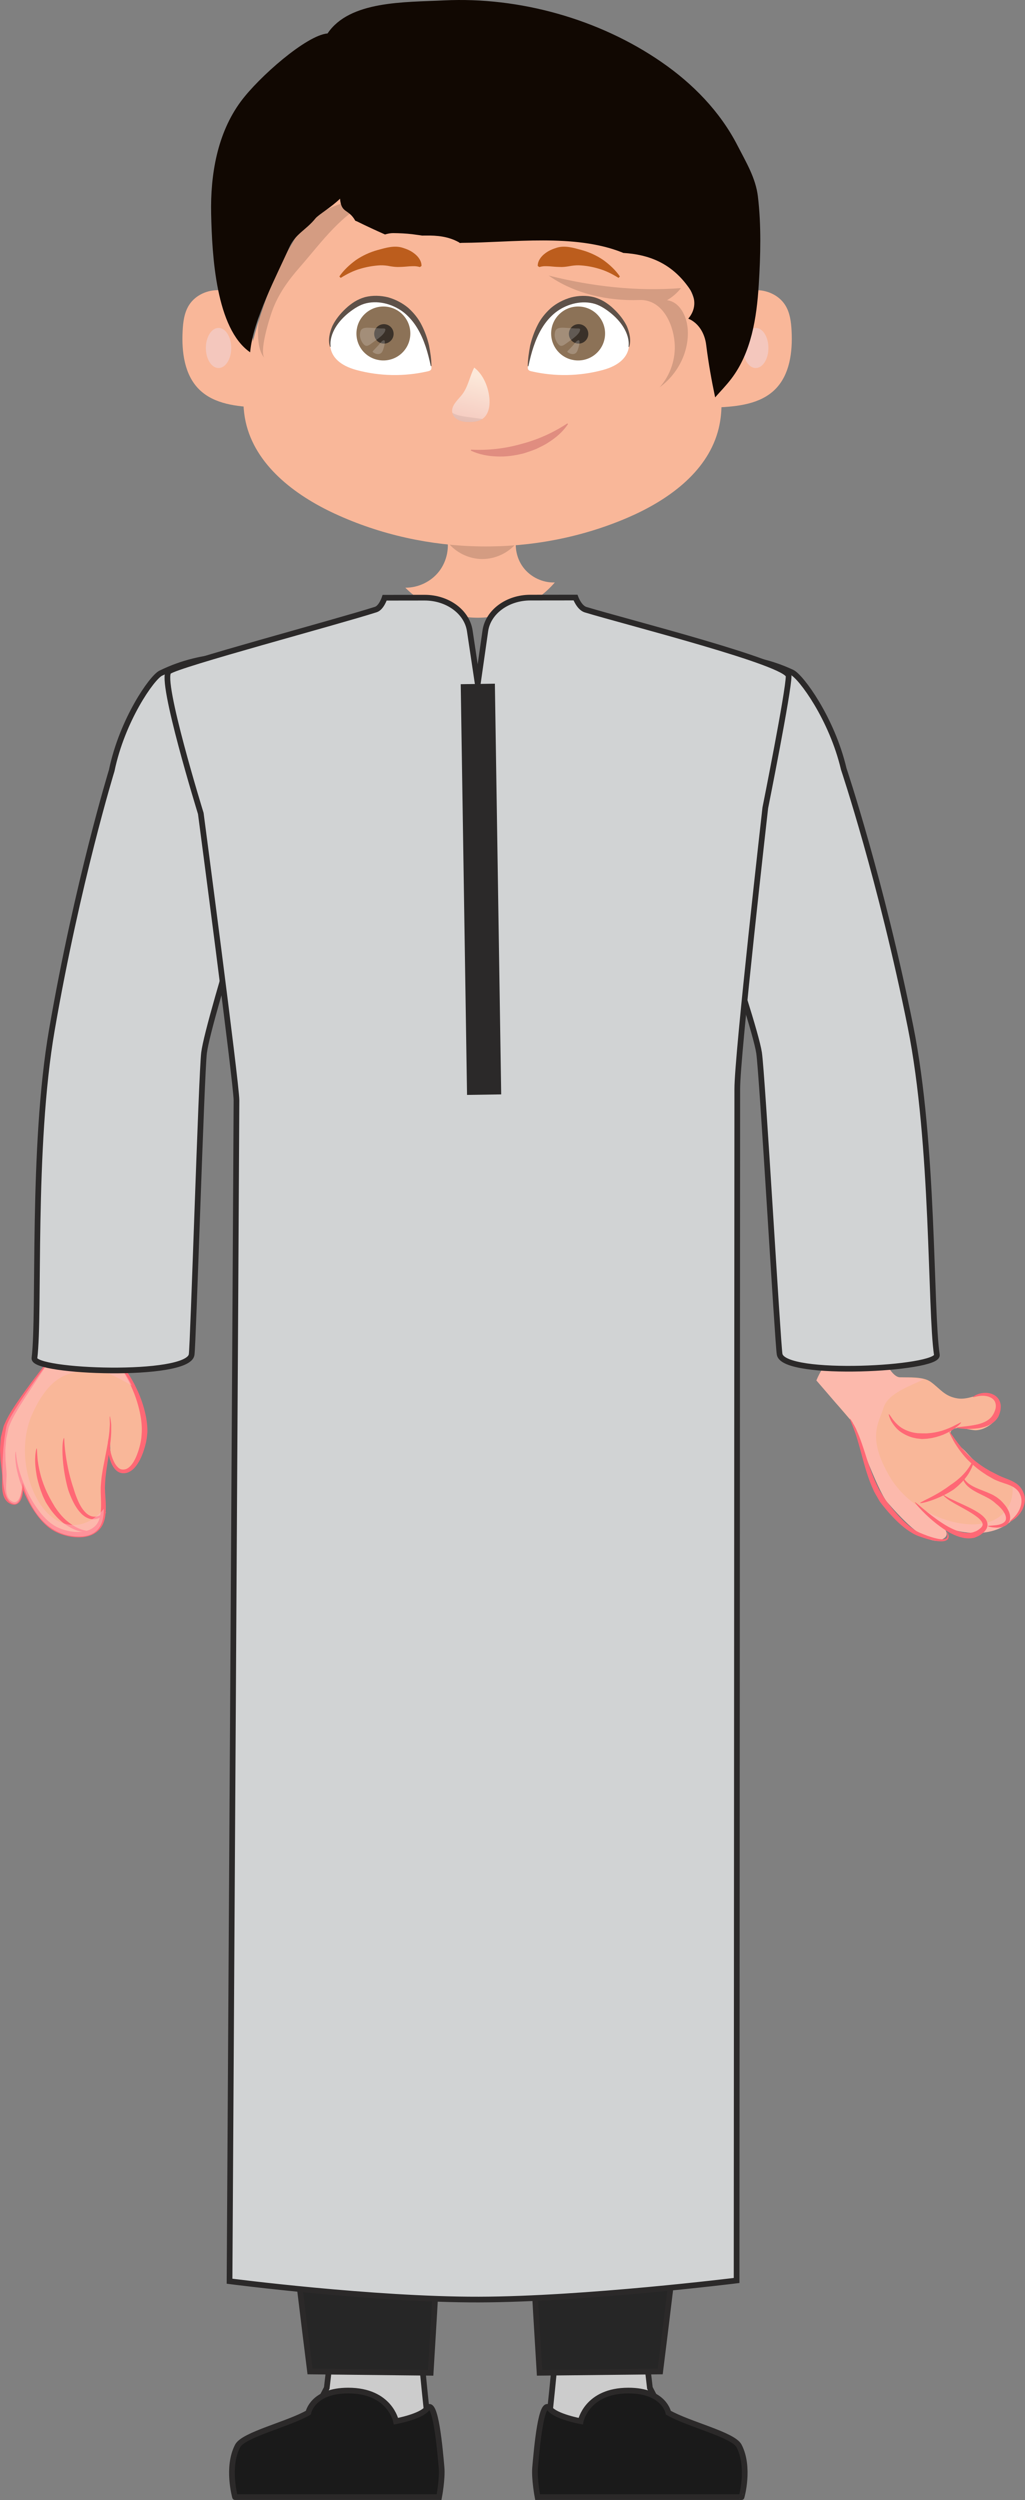 <svg width="180.05" height="438.75" viewBox="0 0 180.05 438.75" xmlns="http://www.w3.org/2000/svg" xmlns:xlink="http://www.w3.org/1999/xlink" xml:space="preserve" overflow="hidden"><rect x="0" y="0" width="180.05" height="438.75" fill="#808080" stroke="none"/><defs></defs><g><g><g><linearGradient x1="84.783" y1="63.462" x2="81.801" y2="75.081" gradientUnits="userSpaceOnUse" id="SVGID_1_"><stop offset="0.221" stop-color="#FCE8D9"/><stop offset="1" stop-color="#F4C7BD"/></linearGradient><path d="M78.42 93.79C79.02 95.99 78.53 98.46 77.14 100.26 75.75 102.07 73.48 103.16 71.2 103.14 74.67 106.62 79.62 108.57 84.53 108.4 89.44 108.23 94.24 105.94 97.46 102.22 95.33 102.3 93.18 101.28 91.9 99.56 90.62 97.85 90.25 95.5 90.93 93.48L78.42 93.79Z" fill="#F9B799"/><path d="M78.6 95.12C80.04 96.97 82.35 98.1 84.7 98.11 87.04 98.12 89.37 97.01 90.83 95.19L78.6 95.12Z" opacity="0.15"/><g><path d="M43.98 53.68C42.6 52.13 40.65 51.04 38.57 50.93 36.5 50.82 34.34 51.77 33.22 53.52 32.36 54.86 32.16 56.51 32.08 58.09 31.89 61.76 32.39 65.8 35.01 68.37 37.62 70.93 41.59 71.35 45.24 71.51L43.98 53.68Z" fill="#F9B799"/><path d="M40.62 61.07C40.62 63.01 39.62 64.59 38.39 64.59 37.16 64.59 36.16 63.01 36.16 61.07 36.16 59.13 37.16 57.55 38.39 57.55 39.62 57.55 40.62 59.13 40.62 61.07Z" fill="#F4C7BD"/></g><g><path d="M127.15 53.68C128.53 52.13 130.48 51.04 132.56 50.93 134.63 50.82 136.79 51.77 137.91 53.52 138.77 54.86 138.97 56.51 139.05 58.09 139.24 61.76 138.74 65.8 136.12 68.37 133.51 70.93 129.54 71.35 125.89 71.51L127.15 53.68Z" fill="#F9B799"/><ellipse cx="132.75" cy="61.07" rx="2.23" ry="3.52" fill="#F4C7BD"/></g><path d="M43.94 61.83C42.99 65.83 42.27 70.01 43.15 74.02 44.81 81.59 51.71 86.86 58.74 90.12 74.81 97.58 94.06 97.83 110.32 90.82 117.2 87.85 124 83.04 126.07 75.84 127.91 69.44 125.62 62.66 123.35 56.39 119.38 45.43 114.91 33.78 105.38 27.06 97.21 21.3 86.28 20.2 76.68 22.97 57.56 28.49 48.29 43.53 43.94 61.83Z" fill="#F9B799"/><g><path d="M62.73 53.78C65.5 52.14 69.26 53.04 71.59 55.26 74.02 57.57 75.08 60.96 75.75 64.25 75.79 64.44 75.82 64.65 75.73 64.83 75.62 65.04 75.36 65.12 75.12 65.17 71.02 66.11 66.69 66.03 62.63 64.94 59.65 64.14 58.26 62.61 58.03 60.87 57.71 58.44 59.66 55.6 62.73 53.78Z" fill="#FFFFFF"/><g><path d="M70.52 62.04C72.46 60.29 72.61 57.29 70.86 55.35 69.11 53.41 66.11 53.26 64.17 55.02 62.23 56.77 62.08 59.77 63.83 61.71 65.59 63.64 68.58 63.79 70.52 62.04Z" fill="#8C7257"/><path d="M68.58 59.86C69.28 59.23 69.33 58.15 68.7 57.45 68.07 56.75 66.99 56.7 66.29 57.33 65.59 57.96 65.54 59.04 66.17 59.74 66.8 60.44 67.88 60.5 68.58 59.86Z" fill="#3A3129"/><path d="M65.06 57.53C64.72 57.51 64.36 57.49 64.03 57.56 63.54 57.67 63.33 57.92 63.26 58.4 63.24 58.54 63.22 58.67 63.22 58.81 63.21 59.39 63.61 60.31 64.13 60.63 64.43 60.81 64.81 60.6 65.09 60.39 65.76 59.88 67.33 58.93 67.63 58.12 67.86 57.51 67.45 57.68 66.82 57.64 66.22 57.6 65.64 57.57 65.06 57.53Z" fill="#FFFFFF" opacity="0.2"/><path d="M65.52 61.6C65.49 61.63 65.47 61.66 65.46 61.69 65.45 61.76 65.51 61.82 65.58 61.86 65.78 61.99 66 62.1 66.24 62.13 66.48 62.17 66.73 62.12 66.92 61.98 67.1 61.84 67.2 61.63 67.28 61.42 67.38 61.18 67.94 59.43 67.29 59.75 66.98 59.9 66.65 60.41 66.41 60.66 66.11 60.98 65.81 61.29 65.52 61.6Z" fill="#FFFFFF" opacity="0.2"/></g><g><path d="M57.97 60.88C57.58 59.68 57.9 58.34 58.4 57.18 58.97 56.03 59.79 55.03 60.72 54.16 61.18 53.72 61.69 53.33 62.23 52.98 62.82 52.61 63.46 52.33 64.13 52.14 65.48 51.8 66.88 51.86 68.18 52.18 69.47 52.55 70.68 53.17 71.71 54.03 72.71 54.93 73.53 55.95 74.09 57.1 74.67 58.24 75.08 59.42 75.36 60.61 75.59 61.82 75.78 63.02 75.79 64.23L75.67 64.25C75.18 61.93 74.52 59.6 73.29 57.57 72.68 56.56 71.91 55.64 71 54.89 70.08 54.16 69 53.62 67.87 53.31 66.73 53.01 65.53 52.95 64.38 53.21 63.23 53.47 62.22 54.14 61.29 54.86 60.37 55.6 59.54 56.47 58.93 57.48 58.33 58.49 57.93 59.66 58.08 60.84L57.97 60.88Z" fill="#5E5149"/></g><path d="M105.77 53.78C103 52.14 99.24 53.04 96.91 55.26 94.48 57.57 93.42 60.96 92.75 64.25 92.71 64.44 92.68 64.65 92.77 64.83 92.88 65.04 93.14 65.12 93.38 65.17 97.48 66.11 101.81 66.03 105.87 64.94 108.85 64.14 110.24 62.61 110.47 60.87 110.79 58.44 108.84 55.6 105.77 53.78Z" fill="#FFFFFF"/><g><path d="M110.41 60.86C110.56 59.68 110.16 58.5 109.56 57.5 108.95 56.49 108.12 55.61 107.2 54.88 106.27 54.15 105.26 53.49 104.11 53.23 102.96 52.97 101.76 53.03 100.62 53.33 99.48 53.64 98.41 54.17 97.49 54.91 96.58 55.65 95.81 56.58 95.2 57.59 93.97 59.62 93.31 61.95 92.82 64.27L92.7 64.25C92.72 63.03 92.9 61.84 93.13 60.63 93.42 59.44 93.83 58.25 94.4 57.12 94.96 55.97 95.78 54.95 96.78 54.05 97.8 53.19 99.02 52.57 100.31 52.2 101.61 51.87 103.01 51.81 104.36 52.16 105.03 52.35 105.67 52.64 106.26 53 106.8 53.35 107.31 53.73 107.77 54.18 108.7 55.05 109.52 56.05 110.09 57.2 110.59 58.36 110.91 59.7 110.52 60.9L110.41 60.86Z" fill="#5E5149"/></g></g><g><path d="M104.73 62.04C106.67 60.29 106.82 57.29 105.06 55.35 103.31 53.41 100.31 53.26 98.37 55.02 96.43 56.77 96.28 59.77 98.04 61.71 99.79 63.64 102.79 63.79 104.73 62.04Z" fill="#8C7257"/><path d="M102.78 59.86C103.48 59.23 103.53 58.15 102.9 57.45 102.27 56.75 101.19 56.7 100.49 57.33 99.79 57.96 99.74 59.04 100.37 59.74 101.01 60.44 102.08 60.5 102.78 59.86Z" fill="#3A3129"/><path d="M99.27 57.53C98.93 57.51 98.57 57.49 98.24 57.56 97.75 57.67 97.54 57.92 97.47 58.4 97.45 58.54 97.43 58.67 97.43 58.81 97.42 59.39 97.82 60.31 98.34 60.63 98.64 60.81 99.02 60.6 99.3 60.39 99.97 59.88 101.54 58.93 101.84 58.12 102.07 57.51 101.66 57.68 101.03 57.64 100.43 57.6 99.85 57.57 99.27 57.53Z" fill="#FFFFFF" opacity="0.2"/><path d="M99.72 61.6C99.69 61.63 99.67 61.66 99.66 61.69 99.65 61.76 99.71 61.82 99.78 61.86 99.98 61.99 100.2 62.1 100.44 62.13 100.68 62.17 100.93 62.12 101.12 61.98 101.3 61.84 101.4 61.63 101.48 61.42 101.58 61.18 102.14 59.43 101.49 59.75 101.18 59.9 100.85 60.41 100.61 60.66 100.32 60.98 100.02 61.29 99.72 61.6Z" fill="#FFFFFF" opacity="0.2"/></g><path d="M115.88 67.96C117.77 65.84 118.74 62.93 118.5 60.1 118.2 56.53 116.16 52.51 112.32 52.65 106.69 52.86 100.83 51.51 96.38 48.36 103.95 50.27 111.84 51.17 119.62 50.56 118.95 51.42 118.11 52.14 117.16 52.69 119.39 52.95 120.63 55.47 120.8 57.71 121.1 61.66 119.09 65.63 115.88 67.96Z" opacity="0.15"/><path d="M65.76 34.84C59.95 37.48 56.67 42.3 52.67 46.88 50.63 49.21 48.91 51.57 47.83 54.51 47.4 55.67 45.36 62.02 46.57 62.95 43.99 60.42 45.85 51.19 48.17 46.05 51.15 39.45 58.52 34.69 65.76 34.84Z" opacity="0.15"/><path d="M112.63 15.08C114.59 16.7 116.44 18.77 116.72 21.3 112.76 18.07 107.98 15.86 102.96 14.93 104.81 18.49 107.8 21.45 111.38 23.27 103.75 23.17 96.2 20.03 90.75 14.7 91.57 18.27 93.76 21.51 96.76 23.6 95.21 22.52 92.03 22.38 90.19 21.49 88.07 20.47 85.73 19.11 84.12 17.36 81.14 14.12 81.66 10.62 85.93 9.33 94.81 6.64 105.57 9.25 112.63 15.08Z" fill="#FFFFFF" opacity="0.1"/><path d="M46.17 24.21C43.87 26.53 42.45 29.74 42.48 33.01 44.97 30.62 47.71 28.5 50.65 26.7 50.08 28.35 49.19 29.88 48.04 31.19 50.87 30.93 53.77 30.26 55.99 28.49 58.38 26.58 60.79 21.43 56.77 20.08 53.44 18.97 48.38 21.99 46.17 24.21Z" fill="#FFFFFF" opacity="0.1"/><g><path d="M108.65 48.77C107.54 48.08 106.41 47.51 105.22 47.17 104.04 46.81 102.85 46.61 101.68 46.56 101.09 46.55 100.5 46.62 99.94 46.73 99.37 46.82 98.83 46.89 98.26 46.85 97.69 46.84 97.11 46.79 96.57 46.74 96.02 46.72 95.48 46.65 94.74 46.87L94.46 46.68C94.43 45.81 95.05 45 95.7 44.51 96.37 43.98 97.08 43.7 97.78 43.48 99.24 43.02 100.76 43.5 102.13 43.87 103.52 44.25 104.83 44.85 105.98 45.64 107.11 46.46 108.13 47.41 108.89 48.52L108.65 48.77Z" fill="#BC5D1D"/></g><path d="M81.04 69.41C80.28 70.32 79.21 71.27 79.45 72.43 79.58 73.05 80.09 73.54 80.67 73.78 81.25 74.03 81.9 74.07 82.53 74.06 83.3 74.05 84.11 73.96 84.74 73.52 85.75 72.83 86.05 71.46 85.99 70.24 85.9 68.18 84.97 65.77 83.3 64.51 82.47 66.12 82.23 67.98 81.04 69.41Z" fill="url(#SVGID_1_)"/><path d="M84.74 73.53C84.11 73.97 83.3 74.06 82.53 74.07 81.9 74.08 81.25 74.04 80.67 73.79 80.09 73.54 79.58 73.05 79.45 72.44 80.15 72.88 81.12 73.03 81.94 73.15 82.85 73.28 83.83 73.4 84.74 73.53Z" opacity="0.07"/><g><path d="M82.73 78.91C85.7 79.07 88.7 78.73 91.56 77.92 94.43 77.17 97.19 75.94 99.67 74.3L99.77 74.44C98.87 75.78 97.65 76.82 96.32 77.66 95.66 78.1 94.95 78.42 94.24 78.77 93.51 79.07 92.77 79.32 92.01 79.56 90.48 79.95 88.91 80.18 87.33 80.11 85.76 80.06 84.18 79.78 82.72 79.09L82.73 78.91Z" fill="#E08D80"/></g><g><path d="M59.61 48.52C60.37 47.41 61.39 46.47 62.52 45.64 63.68 44.85 64.98 44.25 66.37 43.87 67.74 43.5 69.26 43.02 70.72 43.48 71.43 43.7 72.14 43.98 72.8 44.51 73.45 45 74.07 45.8 74.04 46.68L73.76 46.87C73.01 46.65 72.48 46.72 71.93 46.74 71.39 46.78 70.81 46.84 70.24 46.85 69.67 46.88 69.13 46.82 68.56 46.73 68 46.61 67.41 46.55 66.82 46.56 65.65 46.62 64.46 46.82 63.28 47.17 62.09 47.51 60.96 48.08 59.85 48.77L59.61 48.52Z" fill="#BC5D1D"/></g></g><path d="M133.13 34.47C132.74 31.22 131.05 28.46 129.56 25.56 126.49 19.57 121.69 14.67 116.18 10.88 105.27 3.35 91.24-0.58 78 0.07 71.06 0.41 61.41 0.1 57.54 5.87 53.81 6.18 45.46 13.54 42.3 17.81 38.18 23.38 36.94 30.61 37.09 37.54 37.25 44.84 37.92 57.68 43.94 61.83 44.43 56.15 48.68 48.23 50.79 43.46 51.87 41.03 53.77 40.38 55.42 38.32 55.92 37.7 58.22 36.35 59.73 34.87 59.94 37.5 61.21 36.59 62.41 38.74 62.53 38.79 62.66 38.83 62.78 38.89 64.38 39.68 66 40.43 67.63 41.15 68.09 41.01 68.56 40.91 69.05 40.91 70.17 40.92 71.28 40.97 72.4 41.1 72.84 41.16 73.29 41.22 73.73 41.28 73.92 41.31 74.07 41.33 74.18 41.35 74.13 41.34 74.73 41.34 74.79 41.34 76.82 41.3 78.77 41.51 80.57 42.5 80.65 42.54 80.7 42.6 80.78 42.65 80.9 42.64 81.02 42.62 81.15 42.62 89.97 42.58 100.91 40.97 109.28 44.3 109.35 44.33 109.42 44.36 109.49 44.39 113.93 44.66 117.97 46.14 121.07 50.59 122.46 52.59 122.09 54.54 120.9 55.92 122.71 56.67 123.8 58.49 124.05 60.54 124.43 63.63 124.98 66.7 125.62 69.74 126.56 68.67 127.57 67.64 128.44 66.5 131.98 61.87 132.92 55.79 133.28 49.98 133.6 44.87 133.74 39.56 133.13 34.47Z" fill="#110802"/></g></g><g><g><g><path d="M143.41 242.26 149.75 249.61C149.75 249.61 154.19 261.75 155.87 263.65 157.78 265.81 162.47 271.13 165.03 270.32 167.59 269.51 165.44 267.83 165.44 267.83 165.44 267.83 173.38 271.28 178.09 266.49 182.81 261.7 176.28 259.75 173.93 258.54 172.22 257.66 170.8 255.99 169.49 254.62 168.94 254.04 166.31 252.03 167.12 251.07 167.97 250.06 170.29 251.04 171.43 251.01 173.25 250.96 175.57 249.23 175.64 247.3 175.68 245.99 175.16 244.83 173.91 244.65 172.09 244.4 170.19 245.73 168.21 245.42 165.9 245.06 165.17 243.73 163.48 242.51 162.16 241.56 159.69 241.75 158.09 241.72 155.78 241.67 153.46 233.84 153.46 233.84 153.46 233.84 146.23 235.37 143.41 242.26Z" fill="#F9B799"/></g><path d="M178.65 265.87C178.71 265.79 178.78 265.71 178.84 265.63 178.85 265.62 178.86 265.61 178.87 265.6 180.64 263.25 179.54 261.66 177.84 260.52 178.03 262.38 177.71 265 174.92 266.59 170.24 269.26 160.31 266.06 156.26 259.11 152.2 252.16 154.41 249.66 155.22 247.02 156 244.45 160.13 243.16 162.24 242.07 161.95 242.02 161.66 241.98 161.38 241.94 160.89 241.88 160.39 241.84 159.89 241.81 159.79 241.8 159.7 241.8 159.6 241.79 159.11 241.76 158.61 241.74 158.1 241.73 155.79 241.68 153.47 233.85 153.47 233.85 153.47 233.85 146.96 237.22 144.41 240.34 144.23 240.63 144.06 240.92 143.9 241.23 143.73 241.56 143.56 241.9 143.41 242.27L146.9 246.32C147.92 247.33 148.82 248.54 149.75 249.62 149.75 249.62 154.19 261.76 155.87 263.66 157.78 265.82 162.47 271.14 165.03 270.33 167.59 269.52 165.44 267.84 165.44 267.84 165.44 267.84 173.38 271.29 178.09 266.5 178.22 266.36 178.35 266.23 178.47 266.1 178.53 266.01 178.59 265.94 178.65 265.87Z" fill="#FFBDC0" opacity="0.5"/></g><g><g><g><path d="M171.05 256.18C171.11 256.2 171.06 256.6 170.86 257.17 170.66 257.74 170.28 258.47 169.8 259.12 168.83 260.44 167.51 261.41 167.51 261.41 167.51 261.41 167.17 261.64 166.65 261.94 166.13 262.24 165.41 262.61 164.68 262.91 163.21 263.54 161.67 263.9 161.63 263.78 161.59 263.65 163.03 263.05 164.37 262.29 165.05 261.92 165.69 261.5 166.17 261.18 166.64 260.85 166.94 260.62 166.94 260.62 166.94 260.62 168.24 259.81 169.27 258.69 169.79 258.14 170.23 257.52 170.52 257.02 170.8 256.52 170.98 256.16 171.05 256.18Z" fill="#FF6875"/></g><g><path d="M173.54 267.83C173.55 267.75 174.04 267.77 174.75 267.69 174.93 267.68 175.12 267.65 175.31 267.61 175.51 267.58 175.7 267.52 175.89 267.44 176.27 267.29 176.61 267.04 176.68 266.7 176.85 265.99 176.24 265.16 175.81 264.69 175.35 264.19 174.97 263.92 174.97 263.92 174.97 263.92 174.89 263.84 174.74 263.71 174.6 263.58 174.38 263.41 174.09 263.22 173.52 262.84 172.65 262.44 171.77 262 170.9 261.56 170.02 261 169.56 260.36 169.09 259.73 169.04 259.2 169.09 259.2 169.17 259.17 169.34 259.63 169.85 260.11 170.34 260.6 171.18 261.02 172.06 261.37 172.95 261.72 173.88 262.07 174.55 262.44 174.89 262.63 175.16 262.81 175.34 262.96 175.51 263.1 175.62 263.18 175.62 263.18 175.62 263.18 176.01 263.5 176.5 264.11 176.75 264.41 177 264.8 177.21 265.26 177.4 265.72 177.55 266.32 177.34 266.93 177.12 267.55 176.53 267.85 176.06 267.97 175.82 268.04 175.58 268.08 175.36 268.08 175.14 268.11 174.94 268.1 174.75 268.08 174.01 268.04 173.53 267.88 173.54 267.83Z" fill="#FF6875"/></g><g><path d="M160.71 263.64C160.82 263.52 163 265.69 165.54 267.32 166.79 268.14 168.16 268.78 169.2 268.95 169.72 269.06 170.15 269.04 170.43 269.01 170.71 268.96 170.87 268.93 170.87 268.93 170.87 268.94 171.02 268.87 171.28 268.78 171.54 268.71 171.95 268.45 172.29 268.14 172.63 267.8 172.76 267.47 172.38 266.96 172.02 266.47 171.4 266.03 170.78 265.63 169.52 264.83 168.14 264.16 167.16 263.55 166.16 262.97 165.61 262.38 165.67 262.33 165.71 262.29 166.3 262.75 167.34 263.21 168.36 263.71 169.77 264.28 171.13 265.03 171.8 265.42 172.49 265.82 173.02 266.46 173.28 266.77 173.5 267.21 173.46 267.7 173.42 268.18 173.16 268.52 172.94 268.77 172.45 269.25 172.04 269.51 171.67 269.66 171.31 269.81 171.11 269.9 171.11 269.88 171.11 269.88 170.89 269.91 170.52 269.97 170.15 270 169.6 269.99 169 269.84 167.78 269.58 166.37 268.81 165.13 267.89 163.87 266.98 162.74 265.93 161.94 265.1 161.15 264.28 160.67 263.69 160.71 263.64Z" fill="#FF6875"/></g><g><path d="M166.34 268.88C166.36 268.87 166.53 269.06 166.63 269.5 166.67 269.71 166.63 270.09 166.31 270.28 166.01 270.48 165.65 270.5 165.27 270.51 164.51 270.5 163.67 270.31 162.79 270.06 161.93 269.78 160.97 269.53 160.11 268.97 158.39 267.94 157.05 266.48 156.07 265.4 155.11 264.3 154.53 263.5 154.53 263.5 154.53 263.5 154.41 263.29 154.19 262.91 153.99 262.52 153.62 262.01 153.35 261.33 152.72 259.99 152.12 258.14 151.62 256.28 151.12 254.42 150.64 252.58 150.15 251.24 149.66 249.9 149.24 249.04 149.32 248.99 149.35 248.97 149.48 249.17 149.7 249.54 149.9 249.91 150.25 250.42 150.51 251.09 151.12 252.41 151.71 254.25 152.29 256.08 152.87 257.9 153.52 259.68 154.17 260.93 154.45 261.58 154.81 262.03 155 262.39 155.21 262.74 155.33 262.93 155.33 262.93 155.33 262.93 155.86 263.7 156.76 264.81 157.67 265.89 158.92 267.35 160.47 268.38 161.2 268.92 162.13 269.22 162.95 269.54 163.79 269.83 164.59 270.07 165.28 270.13 165.62 270.16 165.94 270.15 166.15 270.03 166.37 269.93 166.43 269.71 166.42 269.52 166.41 269.13 166.3 268.89 166.34 268.88Z" fill="#FF6875"/></g></g><g><g><path d="M168.83 249.64C168.87 249.68 168.55 250.04 167.99 250.48 167.43 250.93 166.6 251.39 165.72 251.77 164.83 252.12 163.89 252.37 163.16 252.45 162.8 252.52 162.49 252.51 162.28 252.53 162.06 252.54 161.94 252.55 161.94 252.55 161.94 252.55 161.82 252.54 161.6 252.51 161.39 252.47 161.08 252.48 160.72 252.38 159.99 252.25 159.05 251.88 158.24 251.32 157.42 250.76 156.85 249.94 156.5 249.32 156.2 248.67 156.07 248.21 156.13 248.19 156.2 248.16 156.45 248.56 156.83 249.11 157.25 249.64 157.85 250.31 158.62 250.73 159.38 251.15 160.22 251.41 160.87 251.48 161.19 251.55 161.47 251.52 161.66 251.54 161.85 251.55 161.96 251.55 161.96 251.55 161.96 251.55 162.07 251.55 162.26 251.55 162.45 251.54 162.73 251.58 163.06 251.53 163.72 251.5 164.61 251.34 165.47 251.09 166.33 250.81 167.17 250.46 167.77 250.13 168.39 249.83 168.78 249.58 168.83 249.64Z" fill="#FF6875"/></g><g><path d="M170.92 245.19C170.89 245.14 171.27 244.83 171.98 244.61 172.67 244.4 173.74 244.29 174.69 244.86 175.16 245.13 175.53 245.61 175.68 246.12 175.85 246.63 175.79 247.11 175.74 247.51 175.65 247.89 175.56 248.2 175.45 248.42 175.37 248.64 175.29 248.75 175.29 248.75 175.29 248.75 175.21 248.86 175.08 249.05 174.93 249.23 174.71 249.49 174.38 249.71 173.75 250.2 172.78 250.53 171.82 250.66 169.9 250.91 168.04 250.66 168.04 250.56 168.03 250.4 169.93 250.39 171.69 249.98 172.57 249.78 173.37 249.41 173.82 249 174.06 248.81 174.2 248.61 174.31 248.47 174.4 248.32 174.45 248.24 174.45 248.24 174.45 248.24 174.67 247.92 174.85 247.32 175.01 246.74 174.96 245.91 174.3 245.44 173.66 244.95 172.71 244.9 172.06 244.99 171.39 245.07 170.96 245.26 170.92 245.19Z" fill="#FF6875"/></g><g><path d="M177.34 267.05C177.29 266.97 177.93 266.6 178.57 265.76 179.19 264.96 179.77 263.52 179.2 262.32 178.72 261.06 177.35 260.62 176.33 260.29 175.29 259.96 174.59 259.61 174.59 259.61 174.59 259.61 174.43 259.52 174.15 259.36 173.88 259.19 173.46 259 173.01 258.67 172.07 258.08 170.91 257.15 169.88 256.1 168.87 255.02 168.03 253.81 167.49 252.86 166.96 251.9 166.68 251.23 166.73 251.21 166.86 251.13 168.27 253.68 170.36 255.61 171.41 256.56 172.55 257.38 173.47 257.9 173.91 258.19 174.33 258.36 174.6 258.51 174.88 258.65 175.03 258.73 175.03 258.73 175.03 258.73 175.61 259.06 176.62 259.44 177.12 259.63 177.75 259.86 178.37 260.26 179.02 260.64 179.56 261.32 179.82 262.07 180.14 262.83 180.04 263.67 179.83 264.35 179.71 264.7 179.58 265.01 179.38 265.28 179.23 265.57 179.01 265.79 178.83 266.01 178.07 266.83 177.35 267.09 177.34 267.05Z" fill="#FF6875"/></g></g></g></g><g><g><path d="M12.05 228.19 9.73 237.4C9.73 237.4 1.73 247.82 1.16 250.24 0.51 252.99-0.33 262.04 1.81 263.62 3.95 265.2 3.97 260.21 3.97 260.21 3.97 260.21 5.75 268.49 12.39 269.53 19.03 270.57 18.41 264.97 18.03 262.42 17.65 259.86 19.51 251 19.51 251 19.51 251 18.49 257.85 21.5 258.26 23.85 258.59 26.03 250.36 24.94 247.27 23.84 244.18 22.67 241.98 21 239.57 19.71 237.7 24.74 231.42 24.74 231.42 24.74 231.42 15.12 226.6 12.05 228.19Z" fill="#F9B799"/><g><g><path d="M15.95 268.88C15.95 268.92 15.32 268.99 14.39 268.82 13.45 268.68 12.28 268.13 11.26 267.39 10.25 266.63 9.43 265.67 8.88 264.92 8.35 264.15 8.03 263.62 8.03 263.62 8.03 263.62 7.96 263.48 7.85 263.24 7.74 262.99 7.55 262.66 7.4 262.22 7.06 261.37 6.68 260.2 6.45 259 6.24 257.8 6.12 256.59 6.19 255.68 6.23 254.77 6.39 254.18 6.44 254.19 6.52 254.2 6.49 254.8 6.57 255.68 6.62 256.56 6.84 257.73 7.13 258.86 7.43 260 7.87 261.09 8.23 261.88 8.61 262.67 8.9 263.18 8.9 263.18 8.9 263.18 9.18 263.7 9.63 264.44 10.11 265.17 10.81 266.11 11.7 266.88 12.59 267.63 13.62 268.23 14.49 268.48 15.34 268.73 15.96 268.79 15.95 268.88Z" fill="#FF6875"/></g><g><path d="M18.64 265.42C18.67 265.45 18.32 265.94 17.49 266.37 17.08 266.58 16.49 266.71 15.88 266.58 15.27 266.45 14.72 266.07 14.28 265.64 13.4 264.75 12.88 263.66 12.52 262.86 12.17 262.05 11.99 261.49 11.99 261.49 11.99 261.49 11.82 260.93 11.63 260.08 11.44 259.23 11.23 258.09 11.11 256.95 10.98 255.8 10.94 254.65 10.98 253.78 11.01 252.91 11.18 252.34 11.24 252.36 11.31 252.37 11.28 252.94 11.36 253.78 11.43 254.62 11.58 255.75 11.79 256.86 11.99 257.97 12.26 259.07 12.5 259.88 12.73 260.69 12.92 261.22 12.92 261.22 12.92 261.22 13.07 261.76 13.36 262.55 13.66 263.32 14.09 264.38 14.79 265.19 15.14 265.6 15.56 265.93 16.01 266.08 16.47 266.23 16.95 266.19 17.33 266.05 18.13 265.75 18.59 265.35 18.64 265.42Z" fill="#FF6875"/></g><g><path d="M19.3 248.55C19.33 248.55 19.38 248.81 19.45 249.29 19.48 249.53 19.54 249.83 19.54 250.16 19.54 250.5 19.54 250.89 19.54 251.31 19.5 253 19.1 255.25 18.75 257.56 18.66 258.14 18.6 258.72 18.53 259.31 18.48 259.89 18.45 260.47 18.43 261.03 18.44 262.15 18.58 263.28 18.59 264.32 18.6 265.36 18.52 266.33 18.23 267.12 17.96 267.92 17.46 268.46 17.13 268.73 17.15 268.71 17.15 268.71 17.16 268.71 16.63 269.16 16.24 269.32 16.02 269.41 15.8 269.51 15.73 269.52 15.73 269.52 15.73 269.52 15.37 269.66 14.71 269.75 14.06 269.84 13.13 269.83 12.06 269.62 11.01 269.39 9.77 268.98 8.67 268.15 7.58 267.33 6.69 266.23 5.92 265.07 4.39 262.75 3.44 260.14 3 258.14 2.77 257.14 2.7 256.28 2.68 255.68 2.68 255.08 2.73 254.74 2.76 254.74 2.84 254.74 2.81 256.1 3.37 258.04 3.92 259.97 4.95 262.5 6.5 264.68 7.27 265.77 8.16 266.79 9.16 267.49 10.15 268.2 11.27 268.54 12.24 268.73 13.21 268.9 14.03 268.89 14.58 268.8 15.13 268.71 15.41 268.6 15.41 268.6 15.41 268.6 15.46 268.59 15.64 268.51 15.81 268.44 16.11 268.32 16.51 267.99L16.54 267.97C16.77 267.78 17.13 267.44 17.37 266.8 17.62 266.17 17.73 265.29 17.75 264.3 17.77 263.3 17.67 262.2 17.69 261 17.73 260.41 17.78 259.81 17.85 259.21 17.95 258.62 18.02 258.02 18.14 257.44 18.58 255.12 19.06 252.92 19.21 251.26 19.24 250.85 19.26 250.47 19.29 250.13 19.31 249.8 19.28 249.51 19.28 249.27 19.26 248.83 19.27 248.56 19.3 248.55Z" fill="#FF6875"/></g><g><path d="M19.12 237.52C19.15 237.48 20.02 238 21.02 239.12 22.03 240.22 23.14 241.89 23.98 243.68 24.85 245.46 25.42 247.38 25.68 248.85 25.94 250.33 25.89 251.36 25.89 251.36 25.89 251.36 25.87 251.61 25.82 252.05 25.78 252.49 25.67 253.12 25.47 253.84 25.27 254.56 24.99 255.4 24.55 256.25 24.09 257.06 23.51 258.04 22.38 258.45 21.82 258.62 21.18 258.59 20.68 258.26 20.2 257.93 19.91 257.49 19.69 257.07 19.27 256.2 19.08 255.35 18.99 254.61 18.91 253.87 18.93 253.25 19 252.82 19.08 252.39 19.2 252.16 19.23 252.18 19.27 252.19 19.21 252.43 19.2 252.84 19.2 253.26 19.23 253.85 19.37 254.55 19.51 255.25 19.75 256.06 20.17 256.82 20.39 257.19 20.67 257.54 21.01 257.75 21.33 257.95 21.77 257.94 22.14 257.82 22.91 257.52 23.43 256.68 23.81 255.91 24.19 255.12 24.42 254.32 24.59 253.64 24.75 252.95 24.84 252.38 24.86 251.97 24.89 251.57 24.9 251.34 24.9 251.34 24.9 251.34 24.97 250.41 24.77 249.01 24.57 247.61 24.09 245.74 23.33 243.97 22.59 242.19 21.61 240.51 20.71 239.37 19.84 238.2 19.07 237.58 19.12 237.52Z" fill="#FF6875"/></g><g><path d="M3.92 260.35C3.95 260.35 4.02 260.6 4.04 261.05 4.05 261.5 4.04 262.16 3.78 262.92 3.64 263.29 3.44 263.75 2.9 263.99 2.33 264.22 1.76 263.94 1.35 263.62 0.91 263.26 0.66 262.72 0.54 262.21 0.41 261.68 0.38 261.15 0.37 260.63 0.37 260.12 0.37 259.61 0.38 259.11 0.38 258.63 0.31 258.19 0.26 257.69 0.2 257.21 0.15 256.75 0.1 256.31 0.08 255.86 0.06 255.44 0.04 255.06-0.03 254.28 0.06 253.63 0.08 253.17 0.11 252.71 0.13 252.45 0.13 252.45 0.13 252.45 0.13 252.38 0.15 252.26 0.18 252.14 0.22 251.96 0.28 251.74 0.34 251.52 0.4 251.24 0.48 250.93 0.56 250.62 0.62 250.26 0.81 249.9 1.43 248.4 2.58 246.7 3.77 245.01 4.95 243.33 6.2 241.7 7.14 240.48 8.09 239.27 8.72 238.46 8.78 238.5 8.92 238.59 6.57 241.96 4.35 245.38 3.25 247.09 2.16 248.85 1.66 250.2 1.5 250.52 1.45 250.86 1.39 251.16 1.33 251.45 1.27 251.7 1.23 251.92 1.18 252.13 1.15 252.29 1.12 252.4 1.1 252.51 1.1 252.58 1.1 252.58 1.1 252.58 1.08 252.83 1.04 253.25 1.01 253.68 0.91 254.29 0.95 255.04 0.96 255.42 0.96 255.82 0.97 256.25 1 256.68 1.04 257.14 1.08 257.61 1.12 258.06 1.18 258.6 1.15 259.12 1.13 259.62 1.1 260.13 1.08 260.64 1.05 261.62 1.12 262.66 1.74 263.23 2.04 263.5 2.47 263.7 2.76 263.58 3.08 263.48 3.31 263.13 3.45 262.8 3.98 261.41 3.83 260.34 3.92 260.35Z" fill="#FF6875"/></g></g></g><path d="M20.99 239.59C20.13 238.35 22.05 235.18 23.45 233.18 23.18 231.68 22.88 230.59 22.55 230.43 22.53 230.42 22.51 230.41 22.48 230.4 21.63 230.19 15.95 230.05 11.58 230.05L9.73 237.41C9.73 237.41 1.73 247.83 1.16 250.25 0.51 253-0.33 262.05 1.81 263.63 3.95 265.21 3.97 260.22 3.97 260.22 3.97 260.22 5.75 268.5 12.39 269.54 17.35 270.32 18.26 267.39 18.24 264.79 17.29 265.96 14.42 268.86 10.46 267.07 5.57 264.85 2.43 255.13 5.75 247.97 9.07 240.81 12.38 241.15 15 240.3 16.87 239.69 20.97 241.87 23.16 243.16 22.53 241.92 21.82 240.78 20.99 239.59Z" fill="#FFBDC0" opacity="0.5"/></g><g id="man_1_"><g><g><path d="M164.57 237.79C163.38 229.85 164.1 200.88 159.94 180.2 154.77 154.47 148.21 134.95 148.21 134.95 146.13 126.11 140.71 118.75 139.13 118.01 134.96 116.07 131.56 115.63 128.64 115.27 126.28 114.97 118.16 133.47 118.39 137.44 118.5 139.36 132.41 178.58 133.34 184.79 133.9 188.53 136.63 236.04 136.95 237.69 137.74 241.75 164.94 240.25 164.57 237.79Z" stroke="#2B2929" stroke-miterlimit="10" fill="#D1D3D4"/></g></g><g><g><path d="M6.05 238.37C7.03 230.41 5.52 201.46 9.12 180.7 13.59 154.88 19.62 135.24 19.62 135.24 21.46 126.36 26.68 118.9 28.24 118.14 32.36 116.13 35.75 115.62 38.65 115.2 41 114.86 49.62 133.2 49.5 137.17 49.44 139.09 36.6 178.56 35.84 184.79 35.38 188.54 33.94 236.09 33.66 237.75 32.99 241.83 5.75 240.83 6.05 238.37Z" stroke="#2B2929" stroke-miterlimit="10" fill="#D1D3D4"/></g></g><g><g><g><path d="M54.16 425.3 57.4 419.08 58.32 411.19 73.79 411.36C73.79 411.36 74.51 419.04 74.95 423.06 75.39 427.08 71.97 430.88 65.42 430.26 58.88 429.64 54.16 425.3 54.16 425.3Z" stroke="#2B2929" stroke-miterlimit="10" fill="#CCCCCC"/></g><g><path d="M41.74 429.26C42.78 427.27 50.6 425.47 54.16 423.42 54.16 423.42 54.89 419.54 61.17 419.54 68.51 419.54 69.56 424.92 69.56 424.92 69.56 424.92 73.99 424.1 75.01 422.69 76.5 420.64 77.29 429.96 77.56 433.01 77.74 435.03 77.13 438.24 77.13 438.24L41.29 438.24C41.29 438.25 39.8 432.98 41.74 429.26Z" stroke="#2B2929" stroke-miterlimit="10" fill="#1A1A1A"/></g></g></g><g><g><g><path d="M117.4 425.3 114.16 419.08 113.24 411.19 97.77 411.36C97.77 411.36 97.05 419.04 96.61 423.06 96.17 427.08 99.59 430.88 106.14 430.26 112.68 429.64 117.4 425.3 117.4 425.3Z" stroke="#2B2929" stroke-miterlimit="10" fill="#CCCCCC"/></g><g><path d="M129.82 429.26C128.78 427.27 120.96 425.47 117.4 423.42 117.4 423.42 116.67 419.54 110.39 419.54 103.05 419.54 102 424.92 102 424.92 102 424.92 97.57 424.1 96.55 422.69 95.06 420.64 94.27 429.96 94 433.01 93.82 435.03 94.43 438.24 94.43 438.24L130.26 438.24C130.27 438.25 131.76 432.98 129.82 429.26Z" stroke="#2B2929" stroke-miterlimit="10" fill="#1A1A1A"/></g></g></g><g><path d="M83.97 240.95C83.97 240.95 83.51 303.22 79.05 325.72 78.45 345.86 79.2 359.02 75.65 416.42L54.46 416.19C54.46 416.19 49.36 375.9 46.81 348.68 46.28 346.64 50.92 312.77 50.92 312.77 50.92 312.77 45.04 262.7 45.48 234.99 45.57 229.38 83.97 240.95 83.97 240.95Z" stroke="#2B2929" stroke-miterlimit="10" fill="#262626"/></g><g><path d="M87.42 240.67C86.45 263.48 86.93 303.22 91.38 325.72 91.98 345.86 91.23 359.02 94.78 416.42L115.97 416.19C115.97 416.19 121.07 375.9 123.62 348.68 124.15 346.64 119.51 312.77 119.51 312.77 119.51 312.77 125.39 262.7 124.95 234.99 124.86 229.38 87.42 240.67 87.42 240.67Z" stroke="#2B2929" stroke-miterlimit="10" fill="#262626"/></g><g><path d="M45.9 220.58C45.9 220.58 44.36 234.92 45.54 243.37 45.91 246.03 65.14 253.6 84.9 253.81 104.66 254.03 124.89 246.89 124.93 244.21 125.01 238.82 124.93 221.44 124.93 221.44L45.9 220.58Z" stroke="#2B2929" stroke-miterlimit="10" fill="#262626"/></g><g><g><g><path d="M101.09 104.87 93.16 104.88C89.12 104.88 85.72 107.4 85.25 110.73L83.92 120.03 82.52 110.7C82.02 107.38 78.62 104.89 74.6 104.89L67.57 104.9C67.57 104.9 67.01 106.65 66.02 106.97 59.07 109.2 31.1 116.63 29.65 117.85 27.99 119.24 35.27 142.76 35.27 142.76 35.27 142.76 41.53 190.1 41.54 193.11 41.55 196.12 40.32 400.35 40.32 400.35 40.32 400.35 65.45 403.61 84.1 403.57 102.75 403.53 129.39 400.22 129.39 400.22 129.39 400.22 129.51 192.94 129.51 191.13 129.49 185.22 134.43 141.78 134.43 141.78 134.43 141.78 138.54 121.28 138.53 118.65 138.52 116.37 110.24 109.23 102.84 106.99 101.73 106.63 101.09 104.87 101.09 104.87Z" stroke="#2B2929" stroke-miterlimit="10" fill="#D1D3D4"/></g></g></g></g><line x1="83.93" y1="120.03" x2="85.04" y2="192.11" stroke="#2B2929" stroke-width="6" stroke-miterlimit="10" fill="#5E5E5C"/></svg>